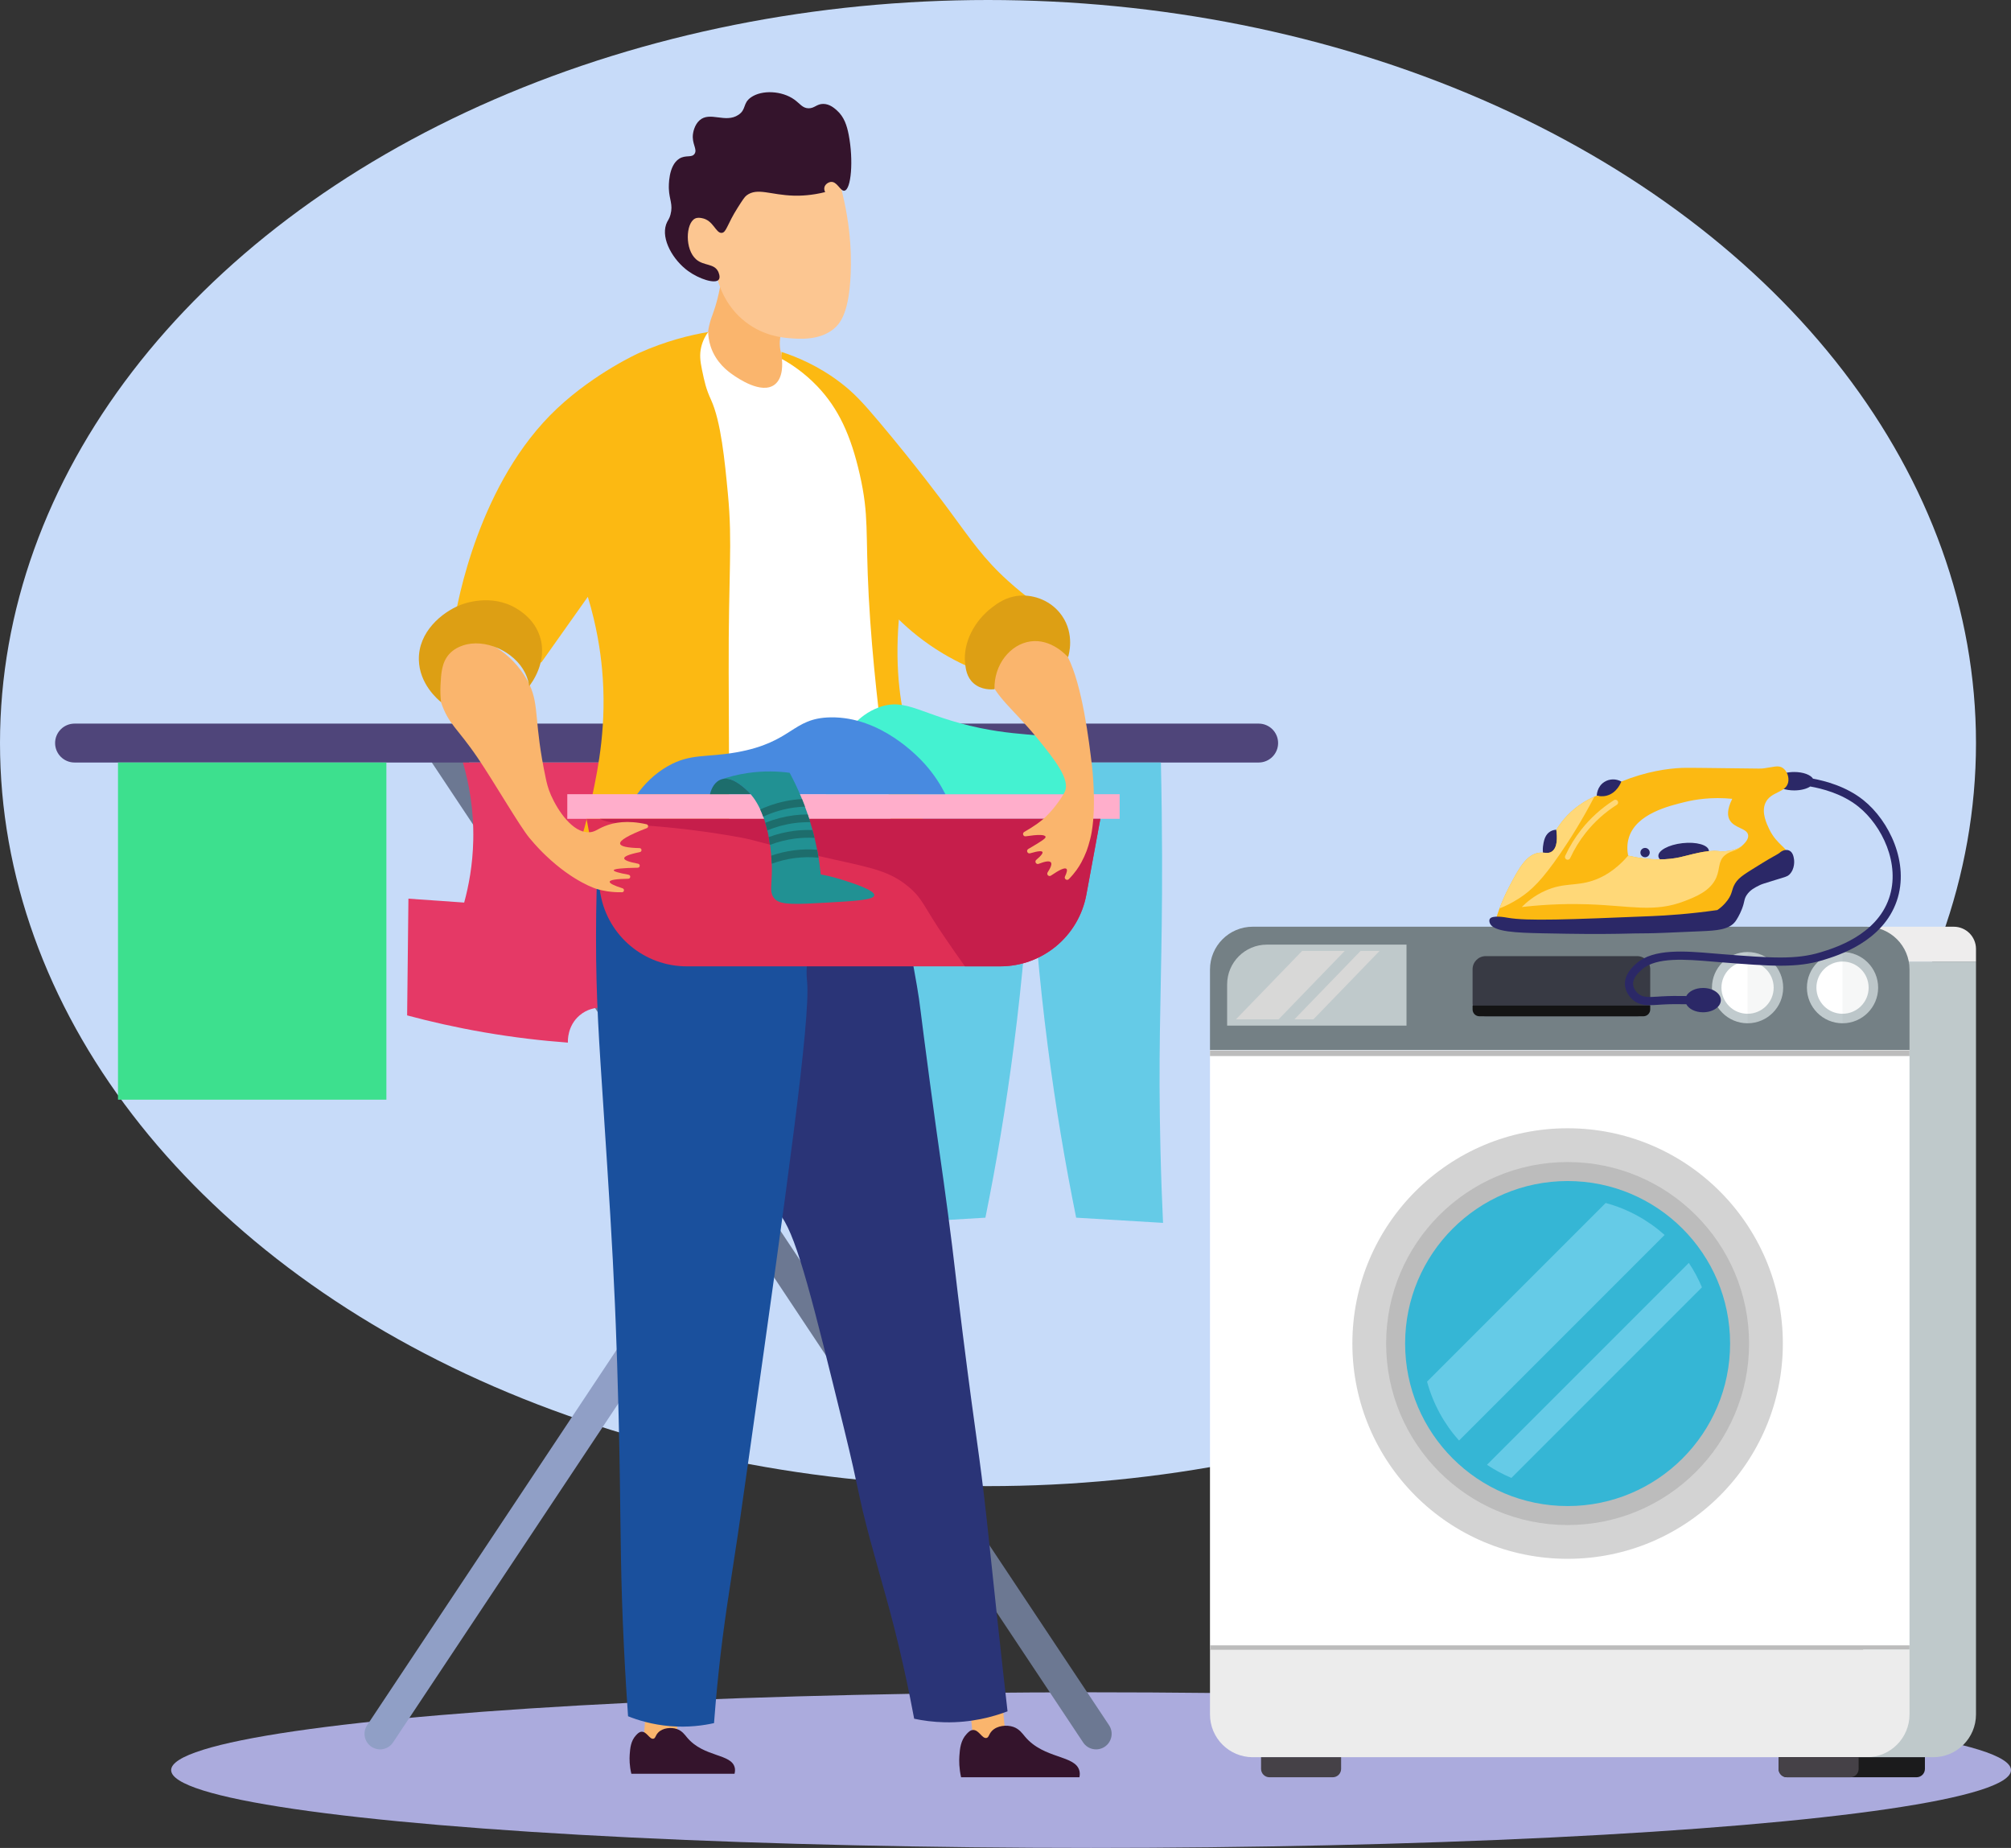 <?xml version="1.0" encoding="utf-8"?>
<!-- Generator: Adobe Illustrator 19.0.0, SVG Export Plug-In . SVG Version: 6.00 Build 0)  -->
<svg version="1.1" id="Layer_1" xmlns="http://www.w3.org/2000/svg" xmlns:xlink="http://www.w3.org/1999/xlink" x="0px" y="0px"
	 width="517px" height="475px" viewBox="0 0 517 475" style="enable-background:new 0 0 517 475;" xml:space="preserve">
<rect x="0" y="0" width="517" height="475" fill="#333333" stroke="none"/>
<style type="text/css">
	.st0{fill:#C7DBF9;}
	.st1{fill:#ABABDD;}
	.st2{fill:#6C7892;}
	.st3{fill:#909FC6;}
	.st4{fill:#4F457A;}
	.st5{fill:#3DE08E;}
	.st6{fill:#E53966;}
	.st7{fill:#65CBE7;}
	.st8{fill:#FAB56D;}
	.st9{fill:#2A3477;}
	.st10{fill:#FCC691;}
	.st11{fill:#34142C;}
	.st12{fill:#1A509D;}
	.st13{fill:#FFFFFF;}
	.st14{fill:#FCB912;}
	.st15{fill:#FFAECB;}
	.st16{fill:#DF2F55;}
	.st17{fill:#C61E4B;}
	.st18{fill:#44F2D1;}
	.st19{fill:#488AE0;}
	.st20{fill:#219193;}
	.st21{fill:#1D6D6C;}
	.st22{fill:#DD9F14;}
	.st23{fill:#BFC9CB;}
	.st24{fill:#EEEDED;}
	.st25{fill:#748085;}
	.st26{fill:#BCBCBC;}
	.st27{fill:#383A44;}
	.st28{fill:#141414;}
	.st29{fill:#ECECEC;}
	.st30{fill:#D8D8D7;}
	.st31{fill:#C1CBCE;}
	.st32{opacity:0.07;}
	.st33{fill:#D3D3D3;}
	.st34{fill:#35B6D5;}
	.st35{fill:#1B1B1C;}
	.st36{fill:#454147;}
	.st37{fill:#2B2867;}
	.st38{fill:#FFD878;}
</style>
<g id="XMLID_89_">
	<g id="XMLID_88_">
		<ellipse id="XMLID_62_" class="st0" cx="254" cy="191" rx="254" ry="191"/>
		<ellipse id="XMLID_83_" class="st1" cx="280.5" cy="455" rx="236.5" ry="20"/>
	</g>
	<g id="XMLID_86_">
		<g id="XMLID_85_">
			<path id="XMLID_119_" class="st2" d="M278.455,447.883L109.169,193.214l6.662-4.429
				l169.286,254.669c1.223,1.84,0.723,4.322-1.117,5.545l0,0
				C282.16,450.223,279.678,449.723,278.455,447.883z"/>
		</g>
		<g id="XMLID_87_">
			<path id="XMLID_118_" class="st3" d="M95.5,449h-0
				c-1.84-1.223-2.34-3.706-1.117-5.545l169.286-254.669l6.662,4.429
				L101.045,447.883C99.822,449.723,97.34,450.223,95.5,449z"/>
		</g>
		<g id="XMLID_84_">
			<path id="XMLID_112_" class="st4" d="M323.583,196H19.166c-2.761,0-5-2.239-5-5l0,0
				c0-2.761,2.239-5,5-5h304.417c2.761,0,5,2.239,5,5l0,0
				C328.583,193.761,326.344,196,323.583,196z"/>
		</g>
		<rect id="XMLID_120_" x="30.333" y="196" class="st5" width="69" height="86.667"/>
		<path id="XMLID_123_" class="st6" d="M121.667,216c-0.137,6.345-1.176,11.773-2.333,16
			c-4.778-0.333-9.556-0.667-14.333-1c-0.111,10-0.222,20-0.333,30
			c5.98,1.605,12.551,3.1,19.667,4.333C132.091,266.678,139.354,267.512,146,268
			c-0.024-0.442-0.163-4.302,3-7c1.887-1.61,3.993-1.992,5.5-2.016
			c1.507,0.024,3.613,0.406,5.5,2.016c3.163,2.698,3.024,6.558,3,7
			c6.646-0.488,13.909-1.322,21.667-2.667c7.115-1.233,13.687-2.729,19.667-4.333
			c-0.111-10-0.222-20-0.333-30c-4.778,0.333-9.556,0.667-14.333,1
			c-1.157-4.227-2.197-9.655-2.333-16c-0.171-7.945,1.129-14.752,2.662-20h-70.99
			C120.538,201.248,121.838,208.055,121.667,216z"/>
		<path id="XMLID_126_" class="st7" d="M231.333,238c0.242,19.322,0.896,33.701,0.333,57.333
			c-0.193,8.106-0.468,14.733-0.667,19c7.444-0.444,14.889-0.889,22.333-1.333
			c2.792-13.777,5.307-28.581,7.333-44.333C262.881,251.455,264.245,235.178,265,220
			c0.755,15.178,2.119,31.455,4.333,48.667c2.026,15.752,4.542,30.556,7.333,44.333
			c7.444,0.444,14.889,0.889,22.333,1.333c-0.198-4.267-0.474-10.894-0.667-19
			c-0.563-23.633,0.092-38.011,0.333-57.333c0.126-10.056,0.175-24.407-0.214-42
			h-66.905C231.158,213.593,231.208,227.944,231.333,238z"/>
	</g>
	<g id="XMLID_24_">
		<path id="XMLID_75_" class="st8" d="M257.652,437.357c0,0.158,1.056,10.928,1.056,10.928
			l-8.341,0.739l-1.109-11.35L257.652,437.357z"/>
		<polygon id="XMLID_74_" class="st8" points="166.059,439.574 165.267,449.763 173.291,449.763 
			174.928,437.885 		"/>
		<path id="XMLID_73_" class="st9" d="M232.277,230.414c0.039,6.623,1.476,11.386,3.464,23.06
			c0.915,5.376,0.532,3.907,3.293,24.522c2.578,19.251,2.932,20.679,4.716,34.209
			c1.836,13.92,1.521,12.856,3.801,30.971
			c3.522,27.98,4.115,29.249,6.124,47.372c0.85,7.666,0.963,9.411,2.745,25.833
			c1.082,9.971,1.997,18.135,2.604,23.51c-3.725,1.411-9.303,2.959-16.119,2.816
			c-2.972-0.062-5.624-0.435-7.884-0.915c-0.579-3.114-1.511-7.907-2.816-13.726
			c-3.05-13.6-5.552-21.266-8.517-32.308
			c-3.373-12.561-2.48-11.374-6.757-28.789
			c-7.885-32.102-11.828-48.153-15.908-54.129
			c-2.153-3.154-7.103-9.75-7.884-19.357c-0.414-5.099,0.523-8.87,1.126-11.544
			c4.953-21.942-0.172-24.863,4.716-39.91
			c1.853-5.703,7.696-23.689,21.68-27.381c3.776-0.997,7.166-0.693,9.432-0.282
			c0.396,1.421,0.959,3.643,1.408,6.405
			C232.289,225.608,232.27,229.288,232.277,230.414z"/>
		<path id="XMLID_72_" class="st8" d="M182.019,85.343c0.298-2.202,0.914-3.775,1.161-4.434
			c0.806-2.146,1.794-5.481,2.534-10.629c2.629,1.589,5.609,3.639,8.693,6.265
			c2.841,2.419,5.18,4.824,7.074,7.004c-1.277,3.186-1.115,5.475-0.739,6.968
			c0.643,2.551,2.1,3.532,2.006,5.561c-0.101,2.188-1.926,3.876-3.379,4.927
			c-1.748,0.833-3.254,1.043-4.364,1.056c-6.528,0.074-12.26-6.541-13.022-11.931
			C181.86,89.25,181.734,87.453,182.019,85.343z"/>
		<path id="XMLID_71_" class="st10" d="M214.785,43.426c3.792,11.585,4.161,21.03,3.907,27.029
			c-0.415,9.782-2.582,12.662-4.434,14.148c-3.671,2.945-8.747,2.537-11.403,2.323
			c-1.722-0.139-6.422-0.579-10.981-4.012c-5.834-4.394-7.346-10.608-7.708-12.353
			c-1.108-0.279-4.419-1.267-6.8-4.464c-0.556-0.747-2.58-3.464-2.28-7.045
			c0,0,0.244-2.915,2.64-5.807C181.457,48.741,195.595,44.846,214.785,43.426z"/>
		<path id="XMLID_70_" class="st11" d="M212.146,49.374c-3.44,0.859-6.225,0.966-8.095,0.915
			c-5.98-0.164-9.341-2.141-12.107-0.07c-0.524,0.392-1.1,1.294-2.252,3.097
			c-2.769,4.334-2.938,6.461-4.153,6.546c-1.55,0.108-2.137-3.295-5.138-3.801
			c-0.46-0.077-1.132-0.191-1.76,0.141c-2.343,1.237-2.63,7.913,0.352,10.488
			c1.951,1.685,4.573,0.985,5.631,3.097c0.03,0.061,0.701,1.437,0.141,2.112
			c-0.95,1.143-5.055-0.191-7.884-2.252c-3.843-2.801-6.946-8.123-5.631-11.966
			c0.355-1.038,0.759-1.168,1.126-2.534c0.7-2.603-0.317-3.803-0.422-6.617
			c-0.026-0.69-0.164-5.964,2.675-7.743c1.676-1.051,3.219-0.148,3.942-1.267
			c0.769-1.191-0.755-2.555-0.422-5.068c0.045-0.338,0.337-2.312,1.689-3.519
			c2.683-2.396,6.638,0.822,9.995-1.408c2.096-1.392,1.054-2.979,3.238-4.505
			c2.812-1.965,7.934-1.706,11.121,0.563c1.468,1.045,2.115,2.224,3.66,2.252
			c1.549,0.029,2.108-1.133,3.801-1.126c1.637,0.006,2.859,1.099,3.519,1.689
			c1.838,1.643,2.546,3.835,3.012,6.228c1.279,6.565,0.639,14.15-1.112,14.396
			c-1.061,0.149-1.876-2.487-3.519-2.252c-0.626,0.09-1.447,0.606-1.619,1.408
			C211.82,48.712,212.037,49.177,212.146,49.374z"/>
		<path id="XMLID_12_" class="st12" d="M222.634,214.787c-0.71,5.111-1.707,9.368-2.604,12.6
			c-0.115,0.414-2.019,7.149-4.857,11.192c-0.371,0.529-1.081,1.528-2.252,2.604
			c-1.525,1.401-2.658,1.854-3.379,2.393c-2.794,2.092-2.152,7.548-2.041,8.799
			c0.876,9.89-5.223,53.126-14.5,118.887
			c-2.667,18.904-3.379,23.65-3.379,23.65
			c-2.179,14.53-3.544,22.35-4.857,34.772
			c-0.601,5.685-0.978,10.322-1.197,13.233c-2.694,0.602-6.622,1.168-11.333,0.774
			c-4.565-0.382-8.246-1.53-10.769-2.534c-0.291-4.127-0.692-10.275-1.056-17.738
			c-0.864-17.728-0.829-28.766-1.056-43.711
			c-0.346-22.785-1.086-40.374-1.267-44.556
			c-0.668-15.459-1.501-28.2-2.956-50.469
			c-1.098-16.806-1.914-27.674-1.9-43.923c0.007-8.238,0.225-15.063,0.422-19.744
			c9.579-1.935,20.173-3.615,31.675-4.751
			C198.901,214.925,211.422,214.572,222.634,214.787z"/>
		<path id="XMLID_68_" class="st11" d="M188.839,455.939c0.169-0.672,0.134-1.189,0.062-1.524
			c-0.793-3.718-7.961-2.647-12.267-7.803c-0.599-0.717-1.285-1.726-2.64-2.182
			c-1.452-0.489-3.596-0.317-4.786,0.915c-0.739,0.765-0.661,1.473-1.232,1.584
			c-0.992,0.192-1.692-1.853-3.027-1.795c-0.613,0.027-1.04,0.484-1.443,0.915
			c-1.346,1.441-1.506,3.333-1.619,4.927c-0.081,1.138-0.075,2.875,0.42,4.962
			H188.839z"/>
		<path id="XMLID_11_" class="st11" d="M277.505,456.837c0.139-0.672,0.096-1.195,0.022-1.544
			c-0.907-4.251-9.102-3.026-14.025-8.921c-0.684-0.819-1.47-1.973-3.018-2.495
			c-1.661-0.56-4.111-0.363-5.472,1.046c-0.845,0.875-0.755,1.684-1.408,1.811
			c-1.134,0.22-1.935-2.119-3.461-2.052c-0.701,0.031-1.189,0.554-1.65,1.046
			c-1.539,1.648-1.722,3.811-1.851,5.633c-0.089,1.264-0.077,3.181,0.441,5.476
			H277.505z"/>
		<path id="XMLID_10_" class="st13" d="M185.644,219.116c-7.254-4.152-4.024-18.458-2.217-50.469
			c1.726-30.579,0.257-43.75-1.9-54.27
			c-1.72-8.387-3.877-15.079-5.385-19.322c0.257-1.689,1.011-4.908,3.59-7.708
			c0.779-0.846,1.583-1.501,2.323-2.006c0.025,0.911,0.152,2.217,0.633,3.695
			c1.369,4.204,4.516,6.46,5.701,7.285c1.219,0.848,7.387,5.141,10.769,2.534
			c2.307-1.778,1.948-5.708,1.848-6.599c2.6,1.173,6.081,3.015,9.766,5.86
			c0.594,0.459,6.449,5.036,10.242,10.769c4.631,7,5.048,14.003,5.596,25.657
			c1.342,28.537,0.807,26.128,1.478,34.948c1.598,21.015,2.397,31.522,4.223,35.581
			c1.11,2.466,3.022,6.154,1.478,9.186c-1.724,3.386-6.78,4.036-16.629,5.174
			c-3.221,0.372-8.3,0.82-16.101,0.739
			C191.846,220.077,187.239,220.029,185.644,219.116z"/>
		<path id="XMLID_9_" class="st14" d="M229.532,223.093c-0.012-0.619-0.033-1.606-0.07-2.816
			c-0.367-11.949-1.524-20.878-1.9-23.862
			c-1.297-10.285-3.35-26.566-4.223-43.078
			c-0.889-16.805,0.143-20.64-2.323-31.464
			c-2.278-10.002-5.48-16.915-10.91-22.595
			c-3.318-3.471-6.704-5.681-9.098-7.021c-0.035-0.598-0.07-1.197-0.106-1.795
			c3.888,1.256,9.493,3.549,15.186,7.901c3.459,2.644,5.743,5.125,9.854,9.995
			c9.623,11.4,17.072,21.457,17.808,22.454
			c6.171,8.36,9.092,12.788,15.415,18.512c2.405,2.177,4.522,3.835,5.983,4.927
			c-2.211,2.38-4.728,5.481-7.109,9.362c-2.12,3.456-3.631,6.714-4.716,9.502
			c-3.157-1.122-6.915-2.749-10.91-5.138c-4.855-2.904-8.597-6.058-11.333-8.728
			c-1.121,13.45,0.641,23.256,2.564,29.88
			c2.415,8.316,2.048,17.304,4.686,25.551c0.275,0.861,1.088,3.325-0.079,5.347
			C236.54,222.996,231.647,223.141,229.532,223.093z"/>
		<path id="XMLID_8_" class="st14" d="M187.123,126.837c1.251,13.149,0.125,19.781,0.211,46.14
			c0.043,13.131,0.087,19.561,0.106,34.42c0.012,9.667,0.007,17.637,0,23.017
			c-3.872,0.624-9.376,1.024-15.767-0.141c-11.755-2.143-19.658-8.332-23.228-11.544
			c1.117-3.379,2.557-8.195,3.801-14.078c1.554-7.346,3.833-18.533,2.534-32.66
			c-0.427-4.641-1.375-11.07-3.66-18.583c-3.989,5.631-7.977,11.262-11.966,16.893
			c-7.461-3.473-14.922-6.945-22.384-10.418c0.798-4.828,6.295-35.979,26.466-54.903
			c9.802-9.197,21.015-14.231,21.015-14.231c6.946-3.119,13.213-4.627,17.805-5.407
			c-0.598,0.83-1.388,2.149-1.795,3.907c-0.436,1.882-0.265,3.545,0.211,5.807
			c0.684,3.248,1.025,4.871,2.323,7.708
			C185.367,108.39,186.329,118.495,187.123,126.837z"/>
		<g id="XMLID_76_">
			<rect id="XMLID_63_" x="145.844" y="204.144" class="st15" width="142" height="6.333"/>
			<path id="XMLID_65_" class="st16" d="M176.54,248.394h80.608c10.858,0,20.169-7.749,22.14-18.427
				l3.598-19.49H150.802l3.598,19.49
				C156.372,240.645,165.683,248.394,176.54,248.394z"/>
			<path id="XMLID_69_" class="st17" d="M188.261,214.894c7.641,1.299,2.096,0.706,26,6
				c10.085,2.233,14.562,3.112,19.25,7c3.822,3.169,3.899,5.117,9.5,13.25
				c1.922,2.791,3.575,5.188,5.052,7.25h9.085c10.858,0,20.169-7.749,22.14-18.427
				l3.598-19.49H154.236C157.907,212.511,166.733,211.236,188.261,214.894z"/>
			<path id="XMLID_79_" class="st18" d="M273.511,192.144c-3.1-4.325-8.451-2.32-21.5-5
				c-15.125-3.107-18.915-8.056-26.25-5.25c-5.213,1.994-7.982,6.285-9.25,8.25
				c-2.739,4.244-4.067,9.356-4.178,14h61.697
				C275.298,200.032,275.85,195.408,273.511,192.144z"/>
			<path id="XMLID_77_" class="st19" d="M237.761,196.394c-1.599-1.784-11.287-12.226-24.25-12
				c-9.964,0.174-9.653,6.438-24.25,9c-7.831,1.375-11.709,0.237-17.5,3.5
				c-3.592,2.024-6.149,4.747-7.961,7.25h79.247
				C241.852,201.788,240.168,199.08,237.761,196.394z"/>
			<g id="XMLID_64_">
				<path id="XMLID_66_" class="st20" d="M216.511,226.144c-2.249-0.708-4.165-1.125-5.5-1.375
					c-0.349-3.44-1.013-7.469-2.25-11.875c-1.622-5.778-3.765-10.556-5.75-14.25
					c-2.792-0.375-6.516-0.569-10.812,0.062c-2.677,0.394-5.008,1.024-6.938,1.688
					c2.488-0.997,5.239,1.401,6.5,2.5c0.593,0.517,1.688,1.564,2.823,3.5
					c1.193,2.035,2.43,5.052,3.177,9.5c1.768,10.531-0.747,12.962,1.5,15.25
					c1.487,1.514,5.428,1.322,13.25,0.875c7.315-0.418,12.112-0.692,12.25-1.875
					C224.919,228.79,218.899,226.896,216.511,226.144z"/>
				<path id="XMLID_82_" class="st21" d="M192.996,204.144c-0.501-0.585-0.933-0.987-1.235-1.25
					c-1.261-1.099-4.012-3.497-6.5-2.5c-1.335,0.535-2.301,1.94-2.737,3.75H192.996z"/>
				<path id="XMLID_90_" class="st21" d="M210.423,220.454c-0.109-0.666-0.229-1.34-0.364-2.035
					c-1.969-0.145-3.949-0.1-5.923,0.149c-2.004,0.253-3.958,0.728-5.858,1.373
					c0.064,0.743,0.107,1.433,0.13,2.072c1.932-0.698,3.928-1.202,5.978-1.46
					C206.399,220.299,208.417,220.27,210.423,220.454z"/>
				<path id="XMLID_67_" class="st21" d="M209.394,215.375c-0.16-0.664-0.328-1.334-0.515-2.018
					c-1.579-0.053-3.163,0.012-4.743,0.212c-2.234,0.282-4.408,0.834-6.511,1.602
					c0.045,0.242,0.094,0.473,0.136,0.724c0.075,0.447,0.132,0.86,0.193,1.278
					c2.071-0.789,4.222-1.341,6.432-1.62
					C206.055,215.342,207.728,215.284,209.394,215.375z"/>
				<path id="XMLID_78_" class="st21" d="M197.262,213.442c2.281-0.939,4.667-1.58,7.124-1.889
					c1.303-0.165,2.609-0.234,3.911-0.215c-0.208-0.681-0.423-1.346-0.644-1.997
					c-1.172,0.009-2.346,0.08-3.518,0.228c-2.544,0.321-5.02,0.965-7.39,1.915
					C196.929,212.091,197.099,212.753,197.262,213.442z"/>
				<path id="XMLID_80_" class="st21" d="M196.216,209.912c2.595-1.194,5.333-2.001,8.17-2.359
					c0.853-0.108,1.706-0.175,2.56-0.204c-0.25-0.671-0.505-1.325-0.764-1.96
					c-0.682,0.039-1.364,0.094-2.046,0.18c-3.013,0.38-5.923,1.235-8.681,2.494
					C195.715,208.622,195.969,209.242,196.216,209.912z"/>
			</g>
		</g>
		<path id="XMLID_81_" class="st8" d="M280.75,197c-0.78-6.525-2.482-20.768-6.25-28.167
			c-0.19-0.372-1.677-3.265-3.625-6.958c-0.969-1.837-1.769-3.336-2.287-4.302
			c-5.474,3.42-10.948,6.84-16.422,10.26c0.197,1.094,0.575,2.822,1.333,4.833
			c2.648,7.02,6.695,9.092,13.5,17.5c4.129,5.102,8.185,10.213,6.75,13.333
			c-0.388,0.843-2.229,3.832-4.835,6.383c-0,0-0.002,0.002-0.002,0.002
			c-1.184,1.159-2.987,2.47-5.594,3.958c-0.581,0.332-0.277,1.227,0.384,1.126
			c3.199-0.49,4.895-0.457,5.088,0.098c0.126,0.362-0.564,0.915-4.431,3.16
			c-0.619,0.359-0.216,1.311,0.47,1.108C267.154,218.649,267.859,218.733,268,219
			c0.128,0.244-0.138,0.787-1.585,2.016c-0.52,0.442-0.026,1.273,0.61,1.026
			c1.755-0.682,2.802-0.807,3.142-0.375c0.309,0.393,0.033,1.247-0.829,2.562
			c-0.367,0.56,0.294,1.215,0.847,0.836c2.251-1.541,3.579-2.118,3.982-1.732
			c0.261,0.25,0.136,0.903-0.375,1.96c-0.293,0.606,0.499,1.168,0.974,0.691
			c1.633-1.641,2.625-3.189,3.234-4.318c0.528-0.979,0.955-1.916,1.306-2.829
			c0,0,0.911-2.361,1.361-5.004C281.897,206.599,280.75,197,280.75,197z"/>
		<path id="XMLID_7_" class="st8" d="M119.25,164.562c-2.623,0.567-4.862,2.498-6.063,4.562
			c-0.449,0.772-2.249,4.14,0.167,11.312c1.962,5.826,4.135,6.529,9.458,14.375
			c4.3,6.337,10.827,17.64,13.336,20.629c1.848,2.201,3.124,3.473,4.12,4.427
			c7.255,6.945,13.185,8.653,13.185,8.653c1.47,0.427,3.659,0.886,6.463,0.829
			c0.58-0.012,0.686-0.836,0.133-1.013c-2.264-0.722-3.368-1.285-3.313-1.69
			c0.064-0.465,1.658-0.721,4.782-0.768c0.627-0.009,0.697-0.912,0.081-1.026
			c-2.566-0.475-3.839-0.859-3.819-1.15c0.026-0.365,2.084-0.585,6.173-0.66
			c0.621-0.011,0.704-0.909,0.094-1.024c-2.599-0.489-3.573-0.959-3.579-1.393
			c-0.006-0.461,1.075-0.992,4.036-1.597c0.601-0.123,0.532-1.009-0.081-1.024
			c-3.2-0.074-4.867-0.45-4.999-1.126c-0.168-0.855,2.118-2.191,6.857-4.008
			c0.477-0.183,0.431-0.883-0.067-0.995c-4.938-1.115-8.363-0.46-10.671,0.454
			c-2.137,0.846-2.56,1.569-4.179,1.606c-4.13,0.094-7.905-5.444-9.702-9.5
			c-0.833-1.88-1.149-3.419-1.341-4.32c-3.096-14.522-1.637-18.591-4.155-24.032
			C132.984,169.204,125.305,163.255,119.25,164.562z"/>
		<path id="XMLID_13_" class="st22" d="M255.667,177.167c-0.159-6.382,4.094-11.55,9.216-12.291
			c5.417-0.784,9.417,3.73,9.701,4.062c0.199-0.632,1.755-5.902-1.583-10.688
			c-2.647-3.795-7.097-5.459-11-5.125c-3.367,0.288-5.621,2-7.013,3.056
			c-4.352,3.304-7.474,8.914-6.87,14.34c0.153,1.376,0.388,3.502,2.115,5.063
			C252.278,177.435,255.004,177.234,255.667,177.167z"/>
		<path id="XMLID_127_" class="st22" d="M136.056,176.355c-0.124-0.817-0.394-2.043-1.056-3.379
			c-2.797-5.646-10.485-8.994-16.049-7.039c-0.717,0.252-2.254,0.812-3.519,2.252
			c-1.881,2.14-2.027,4.934-2.182,7.884c-0.097,1.845,0.021,3.374,0.144,4.41
			c-0.84-0.683-5.568-4.651-5.711-10.869c-0.164-7.166,5.882-12.184,10.634-14.095
			c0.806-0.324,7.976-3.072,14.5,0.915c1.217,0.744,4.599,2.881,5.983,7.18
			C140.914,170.178,136.464,175.851,136.056,176.355z"/>
	</g>
	<g id="XMLID_2_">
		<g id="XMLID_308_">
			<g id="XMLID_148_">
				<path id="XMLID_205_" class="st23" d="M497,451.683h-18.024V247.159H508v193.524
					C508,446.758,503.075,451.683,497,451.683z"/>
				<path id="XMLID_209_" class="st24" d="M508,247.159h-29.024v-8.951h23.307
					c3.157,0,5.717,2.56,5.717,5.717V247.159z"/>
				<path id="XMLID_203_" class="st25" d="M490.911,269.944H311.071v-20.737c0-6.075,4.925-11,11-11
					h157.84c6.075,0,11,4.925,11,11V269.944z"/>
				<rect id="XMLID_195_" x="311.071" y="269.944" class="st13" width="179.84" height="154.071"/>
				<rect id="XMLID_246_" x="311.071" y="422.93" class="st26" width="179.84" height="1.085"/>
				<rect id="XMLID_289_" x="311.071" y="270.029" class="st26" width="179.84" height="1.424"/>
				<g id="XMLID_234_">
					<path id="XMLID_241_" class="st27" d="M420.876,261.23h-38.922c-1.864,0-3.375-1.511-3.375-3.375
						v-8.711c0-1.864,1.511-3.375,3.375-3.375h38.922c1.864,0,3.375,1.511,3.375,3.375
						v8.711C424.251,259.719,422.74,261.23,420.876,261.23z"/>
					<path id="XMLID_242_" class="st28" d="M422.497,261.23h-42.164
						c-0.969,0-1.754-0.785-1.754-1.754v-0.992h45.672v0.992
						C424.251,260.445,423.465,261.23,422.497,261.23z"/>
				</g>
				<path id="XMLID_200_" class="st29" d="M490.911,424.015H311.071v16.668c0,6.075,4.925,11,11,11
					h157.84c6.075,0,11-4.925,11-11V424.015z"/>
				<g id="XMLID_245_">
					<path id="XMLID_238_" class="st23" d="M361.592,263.629h-46.113v-10.589
						c0-5.649,4.58-10.229,10.229-10.229h35.884V263.629z"/>
					<polygon id="XMLID_243_" class="st30" points="328.706,262.018 317.75,262.018 334.768,244.421 
						345.723,244.421 					"/>
					<polygon id="XMLID_248_" class="st30" points="349.792,244.421 332.774,262.018 337.657,262.018 
						354.675,244.421 					"/>
				</g>
				<g id="XMLID_250_">
					<circle id="XMLID_249_" class="st31" cx="449.274" cy="253.872" r="9.155"/>
					<circle id="XMLID_244_" class="st13" cx="449.274" cy="253.872" r="6.713"/>
					<g id="XMLID_247_" class="st32">
						<path id="XMLID_33_" class="st25" d="M449.274,263.027c5.056,0,9.155-4.099,9.155-9.155
							s-4.099-9.155-9.155-9.155V263.027z"/>
					</g>
				</g>
				<g id="XMLID_256_">
					<circle id="XMLID_311_" class="st31" cx="473.687" cy="253.872" r="9.155"/>
					<circle id="XMLID_295_" class="st13" cx="473.687" cy="253.872" r="6.713"/>
					<g id="XMLID_257_" class="st32">
						<path id="XMLID_34_" class="st25" d="M473.687,263.027c5.056,0,9.155-4.099,9.155-9.155
							s-4.099-9.155-9.155-9.155V263.027z"/>
					</g>
				</g>
			</g>
			<g id="XMLID_132_">
				<circle id="XMLID_147_" class="st33" cx="403.01" cy="345.352" r="55.335"/>
				<circle id="XMLID_146_" class="st26" cx="403.01" cy="345.352" r="46.655"/>
				<circle id="XMLID_145_" class="st34" cx="403.01" cy="345.352" r="41.773"/>
				<path id="XMLID_139_" class="st7" d="M412.795,309.22l-45.918,45.918
					c1.541,5.704,4.393,10.867,8.218,15.146l52.846-52.846
					C423.662,313.613,418.499,310.761,412.795,309.22z"/>
				<path id="XMLID_133_" class="st7" d="M434.178,324.623l-51.897,51.897
					c1.97,1.313,4.07,2.445,6.278,3.37l48.989-48.989
					C436.623,328.693,435.491,326.593,434.178,324.623z"/>
			</g>
			<g id="XMLID_129_">
				<g id="XMLID_130_">
					<path id="XMLID_131_" class="st35" d="M492.716,456.837h-33.312
						c-1.189,0-2.154-0.964-2.154-2.154v-3h37.619v3
						C494.87,455.873,493.905,456.837,492.716,456.837z"/>
					<path id="XMLID_149_" class="st36" d="M475.678,456.837h-16.274
						c-1.189,0-2.154-0.964-2.154-2.154v-3h20.581v3
						C477.832,455.873,476.867,456.837,475.678,456.837z"/>
				</g>
				<path id="XMLID_150_" class="st36" d="M342.629,456.837h-16.274
					c-1.189,0-2.154-0.964-2.154-2.154v-3h20.581v3
					C344.782,455.873,343.818,456.837,342.629,456.837z"/>
			</g>
		</g>
		<g id="XMLID_128_">
			<path id="XMLID_208_" class="st37" d="M479.066,205.68c-4.459-3.569-9.805-4.932-12.973-5.531
				c-0.608-0.986-2.524-1.712-4.82-1.712c-1.695,0-3.186,0.396-4.099,0.998
				c-0.427,0.016-0.854,0.025-1.28,0.057l0.153,2.098
				c0.16-0.012,0.319-0.012,0.479-0.021c0.68,0.929,2.537,1.602,4.747,1.602
				c1.707,0,3.21-0.401,4.121-1.01c2.938,0.534,8.13,1.778,12.357,5.162
				c6.075,4.865,10.91,14.774,7.901,23.556
				c-3.258,9.515-14.011,12.804-17.544,13.885
				c-6.467,1.98-12.847,1.48-25.555,0.483l-2.135-0.176
				c-7.182-0.607-15.323-1.294-19.682,2.541c-0.868,0.766-3.179,2.8-2.98,5.594
				c0.156,2.206,1.815,3.638,2.143,3.902c1.266,1.015,2.646,1.264,4.243,1.264
				c0.718,0,1.478-0.05,2.291-0.103l0.849-0.055
				c2.025-0.121,4.123-0.128,6.242-0.083c0.637,1.205,2.313,2.072,4.301,2.072
				c2.533,0,4.587-1.4,4.587-3.126c0-1.727-2.054-3.126-4.587-3.126
				c-1.991,0-3.668,0.869-4.303,2.077c-2.16-0.044-4.298-0.036-6.366,0.087
				l-0.861,0.055c-2.334,0.154-3.883,0.257-5.08-0.703
				c-0.13-0.103-1.265-1.049-1.361-2.409c-0.125-1.755,1.556-3.235,2.275-3.869
				c3.684-3.239,11.351-2.592,18.111-2.021l2.15,0.177
				c12.971,1.017,19.482,1.528,26.334-0.569
				c3.787-1.159,15.312-4.685,18.919-15.215
				C490.962,221.868,485.702,210.992,479.066,205.68z"/>
			
				<ellipse id="XMLID_151_" transform="matrix(0.994 -0.111 0.111 0.994 -21.629 49.215)" class="st37" cx="432.698" cy="219.517" rx="6.53" ry="2.673"/>
			<circle id="XMLID_153_" class="st37" cx="422.925" cy="219.152" r="1.198"/>
			<path id="XMLID_152_" class="st37" d="M410.507,204.514c0.003-0.174,0.08-2.314,1.928-3.506
				c1.308-0.844,2.998-0.887,4.383-0.117c0.279,0.394,1.306,1.88,0.818,2.98
				C417.025,205.249,414.115,205.848,410.507,204.514z"/>
			<path id="XMLID_154_" class="st37" d="M397.301,220.408c-0.902-0.411-0.704-2.723-0.467-3.798
				c0.16-0.728,0.469-2.134,1.721-2.881c0.59-0.352,1.179-0.433,1.551-0.45
				c0.858,0.066,2.027,0.281,2.396,1.052
				C403.442,216.295,398.83,221.104,397.301,220.408z"/>
			<path id="XMLID_4_" class="st14" d="M459.71,201.125c0.318-1.385-0.338-3.028-1.402-3.74
				c-1.15-0.769-2.406-0.201-4.909,0.117c-0.713,0.09-0.777,0.065-6.077,0
				c-9.195-0.113-13.793-0.17-14.959-0.117c-3.739,0.171-9.059,0.905-15.544,3.506
				c-0.118,0.319-1.133,2.928-3.74,3.623c-1.07,0.285-2.008,0.141-2.571,0
				c-1.341,0.534-2.978,1.34-4.675,2.571c-2.911,2.111-4.703,4.534-5.727,6.194
				c0.273,1.996,0.329,4.546-1.11,5.581c-1.002,0.72-1.922,0.127-3.418,0.351
				c-3.271,0.488-5.255,4.272-7.626,8.794c-1.033,1.971-2.317,4.761-3.389,8.298
				c2.683,0.355,6.503,0.807,11.103,1.169c13.725,1.079,24.846,0.603,31.555,0.117
				c4.091-0.296,9.472-0.808,15.777-1.753c1.388-3.646,3.215-5.9,4.558-7.246
				c2.132-2.137,4.963-3.915,6.545-4.909c3.842-2.412,5.178-2.608,5.376-3.857
				c0.301-1.893-2.595-2.541-4.558-6.545c-0.688-1.403-2.169-4.424-1.052-6.895
				C455.202,203.428,459.085,203.841,459.71,201.125z M449.391,215.238
				c-0.01,0.045-0.016,0.091-0.029,0.136c-0.215,0.752-0.861,1.401-1.223,1.762
				c-1.07,1.068-2.38,1.331-3.389,1.519c-1.463,0.273-2.62,0.142-2.863,0.117
				c-3.353-0.352-7.349,1.004-9.992,1.578c-2.92,0.633-7.252,0.976-13.323-0.409
				c-0.217-1.124-0.394-2.891,0.234-4.792c1.973-5.975,10.148-7.968,14.375-8.999
				c2.616-0.638,6.815-1.342,12.155-0.818c-1.444,2.885-1.177,4.471-0.701,5.376
				c1.169,2.226,4.545,2.139,4.792,3.974c0.017,0.123,0.016,0.243,0.004,0.362
				C449.422,215.109,449.405,215.173,449.391,215.238z"/>
			<path id="XMLID_14_" class="st38" d="M441.887,218.772c-3.353-0.352-7.349,1.004-9.992,1.578
				c-2.92,0.633-7.252,0.976-13.323-0.409c-3.415,3.968-6.722,5.637-9.116,6.428
				c-4.434,1.465-7.412,0.468-12.155,2.571c-2.841,1.259-4.847,2.98-6.077,4.207
				c7.173-0.82,13.029-0.838,17.063-0.701c11.003,0.372,17.025,2.186,24.777-0.818
				c2.885-1.118,6.688-2.592,8.181-6.077c0.985-2.3,0.427-4.218,2.221-5.727
				c1.49-1.253,3.01-0.883,4.675-2.688c-1.07,1.068-2.38,1.331-3.389,1.519
				C443.287,218.929,442.13,218.798,441.887,218.772z"/>
			<path id="XMLID_15_" class="st38" d="M409.901,204.774c-1.217,0.527-2.615,1.256-4.069,2.311
				c-2.911,2.111-4.703,4.534-5.727,6.194c0.273,1.996,0.329,4.546-1.11,5.581
				c-1.002,0.72-1.922,0.127-3.418,0.351c-3.271,0.488-5.255,4.272-7.626,8.794
				c-0.742,1.414-1.611,3.267-2.44,5.499c1.232-0.49,3.025-1.298,5.011-2.578
				c3.225-2.078,5.963-4.757,10.635-11.57
				C403.646,215.728,406.739,210.845,409.901,204.774z"/>
			<g id="XMLID_197_">
				<path id="XMLID_210_" class="st38" d="M403.027,220.993c-0.099,0-0.199-0.021-0.293-0.064
					c-0.352-0.162-0.505-0.579-0.344-0.931c1.119-2.428,2.525-4.717,4.179-6.803
					c2.339-2.953,5.15-5.483,8.353-7.519c0.33-0.207,0.76-0.112,0.968,0.216
					c0.208,0.327,0.111,0.76-0.215,0.968c-3.072,1.952-5.766,4.376-8.008,7.207
					c-1.583,2-2.931,4.193-4.003,6.52
					C403.547,220.842,403.292,220.993,403.027,220.993z"/>
			</g>
			<path id="XMLID_155_" class="st37" d="M396.366,239.896c-6.429-0.139-12.402-0.343-13.323-2.542
				c-0.067-0.16-0.27-0.676-0.058-1.11c0.535-1.096,4.066-0.439,4.558-0.351
				c5.047,0.909,15.734,0.47,37.106-0.409c3.897-0.16,9.718-0.538,16.854-1.557
				c0.737-0.503,1.744-1.311,2.634-2.534c1.353-1.859,0.933-2.612,1.928-4.29
				c1.036-1.747,3.065-2.787,6.916-5.205c1.292-0.811,2.308-1.379,3.098-1.821
				c0.525-0.293,1.109-0.62,1.367-0.808c0.749-0.701,1.711-0.976,2.468-0.673
				c1.032,0.413,1.22,1.711,1.315,2.367c0.015,0.103,0.308,2.374-1.227,3.857
				c-0.469,0.453-0.789,0.523-3.681,1.402c-3.141,0.955-3.495,1.094-3.944,1.315
				c-1.17,0.574-2.453,1.204-3.331,2.537c-0.735,1.116-0.455,1.616-1.227,3.599
				c-0.594,1.527-1.336,2.71-1.665,3.156c-1.612,2.182-4.92,2.37-8.853,2.542
				c-7.844,0.344-11.767,0.515-13.499,0.526
				c-6.4,0.039-4.448,0.121-12.271,0.175
				C411.53,240.072,406.225,240.109,396.366,239.896z"/>
		</g>
	</g>
</g>
</svg>
